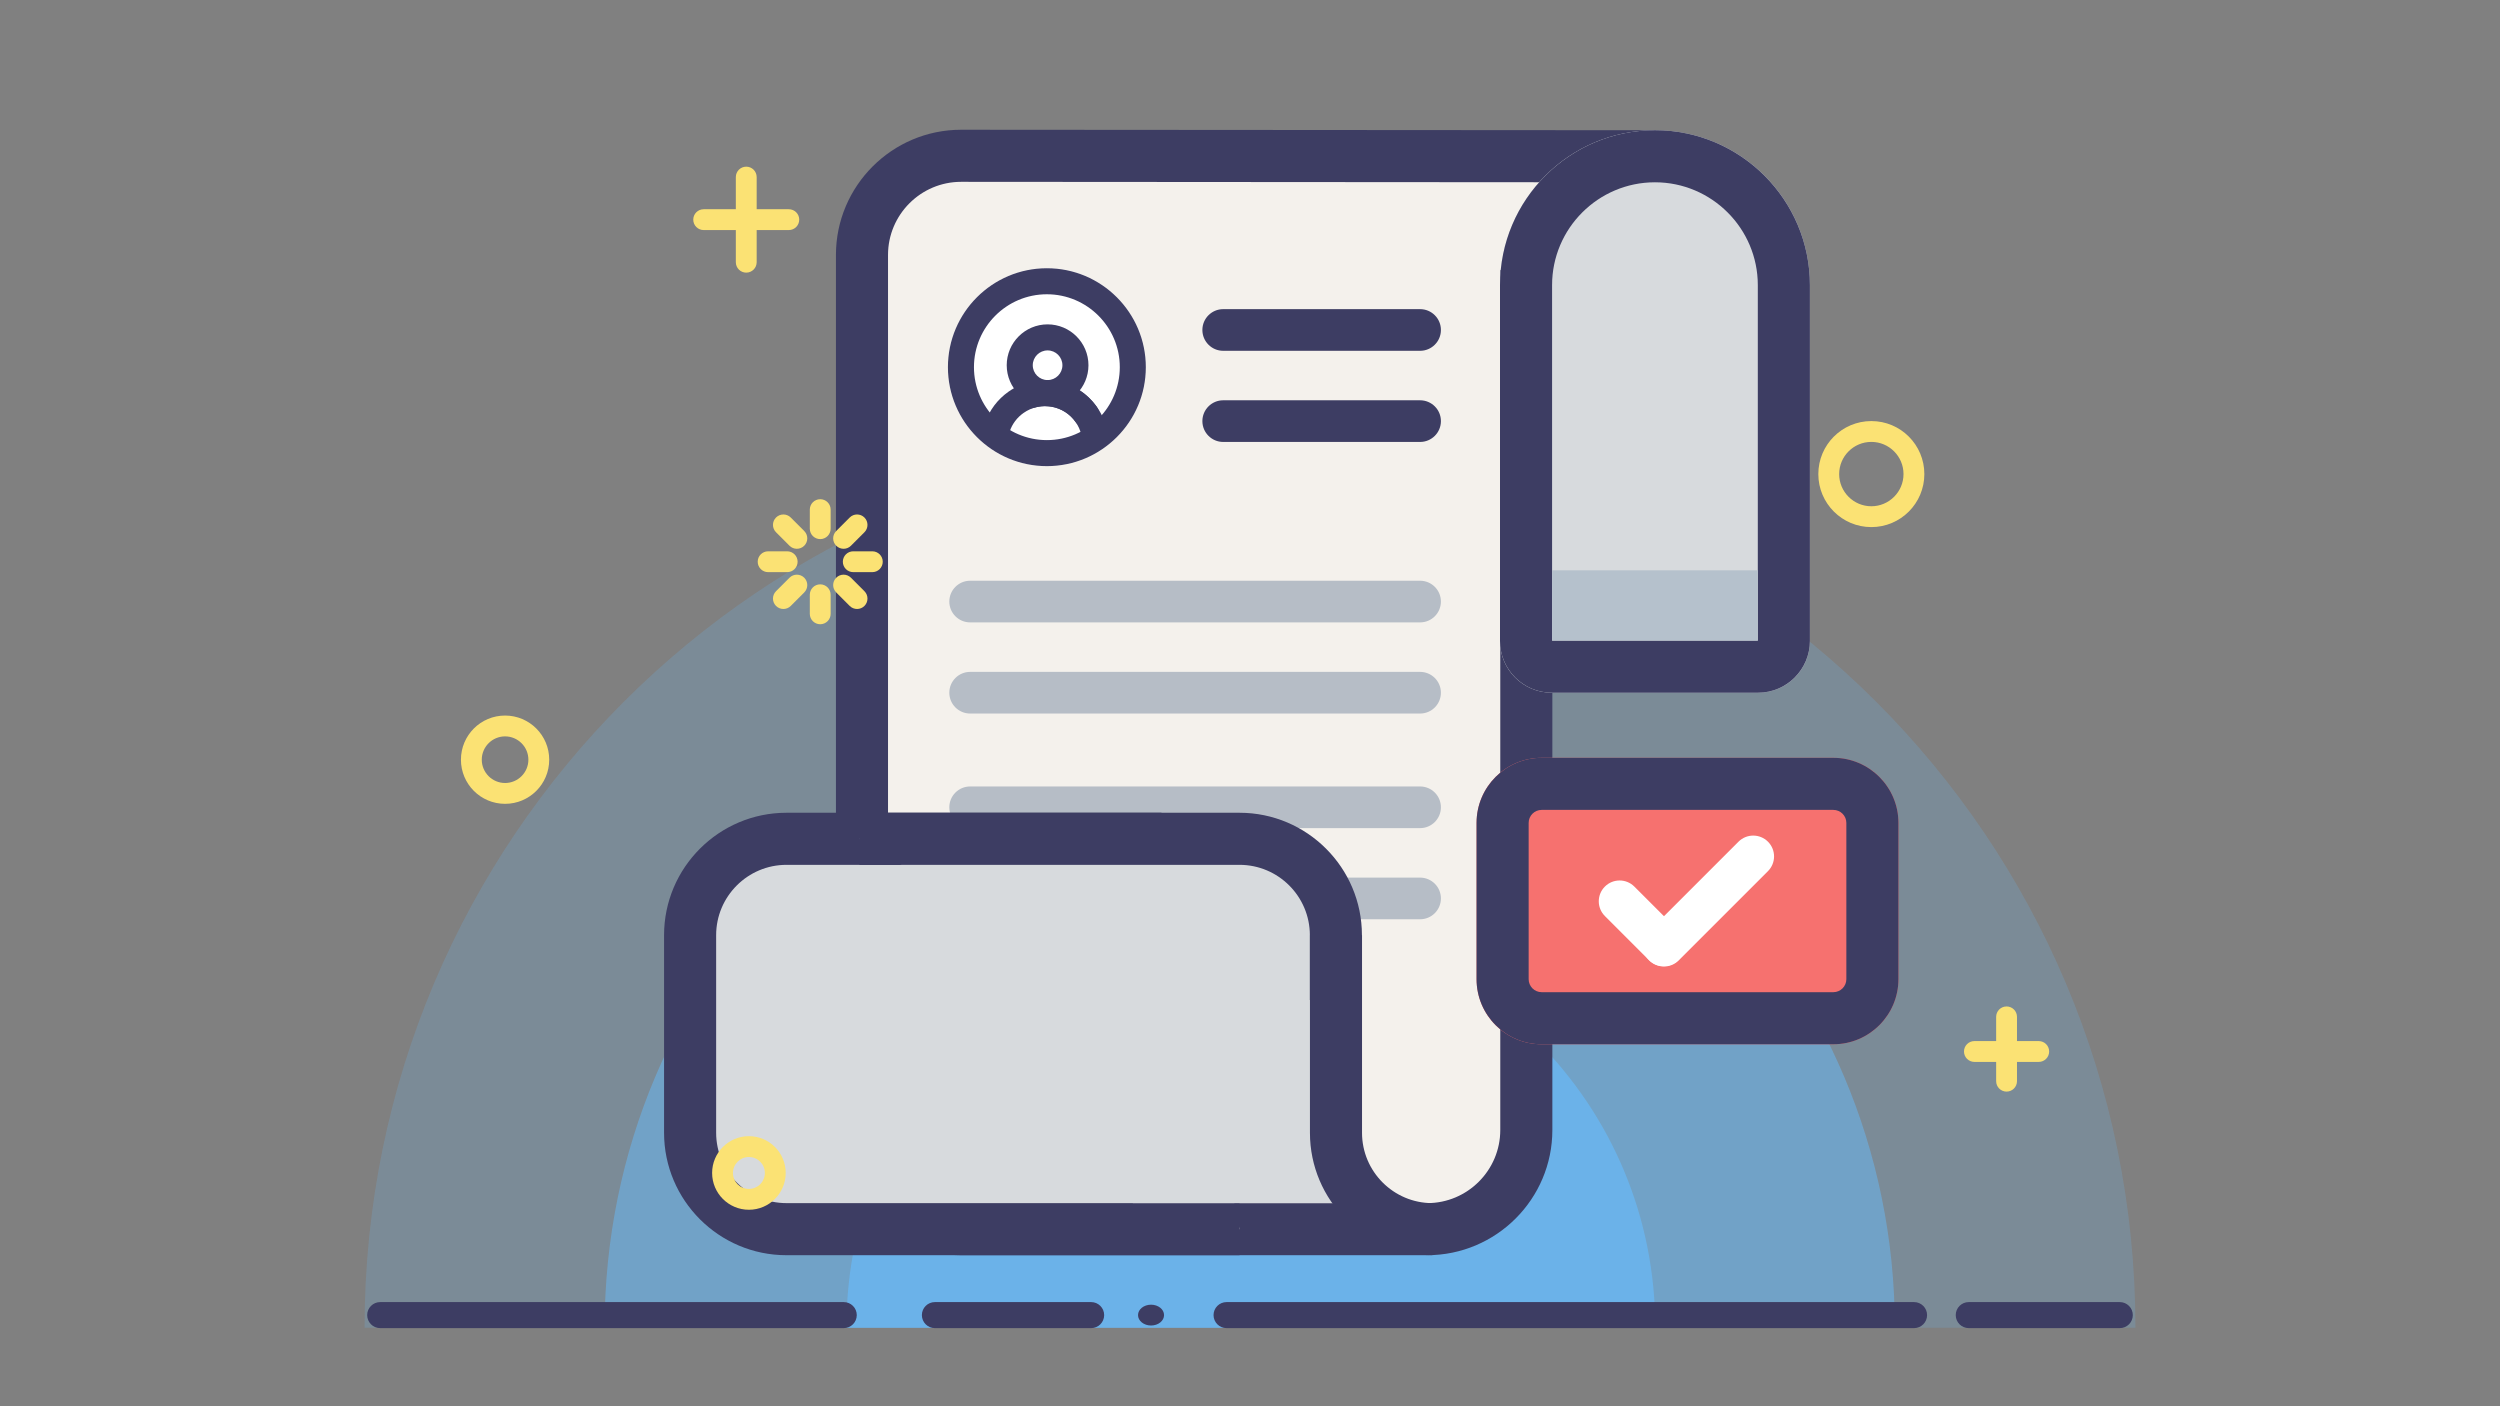 <?xml version="1.0" encoding="utf-8"?>
<!-- Generator: Adobe Illustrator 16.0.0, SVG Export Plug-In . SVG Version: 6.00 Build 0)  -->
<!DOCTYPE svg PUBLIC "-//W3C//DTD SVG 1.1//EN" "http://www.w3.org/Graphics/SVG/1.1/DTD/svg11.dtd">
<svg version="1.1" id="图层_1" xmlns="http://www.w3.org/2000/svg" xmlns:xlink="http://www.w3.org/1999/xlink" x="0px" y="0px"
	 width="960px" height="540px" viewBox="0 0 960 540" enable-background="new 0 0 960 540" xml:space="preserve">
<rect x="0" y="0" width="960" height="540" fill="#808080" stroke="none"/>
<g id="组_766">
	<path id="路径_1806" opacity="0.2" fill="#69BAF9" enable-background="new    " d="M820,509.85c0-187.776-152.223-340-340-340
		c-187.777,0-340,152.223-340,340"/>
	<path id="路径_1807" opacity="0.5" fill="#69BAF9" enable-background="new    " d="M727.618,509.85
		c0-136.812-110.908-247.72-247.719-247.72c-136.812,0-247.72,110.908-247.72,247.72"/>
	<path id="路径_1808" opacity="0.7" fill="#69BAF9" enable-background="new    " d="M635.6,509.85
		c0.219-85.755-69.122-155.45-154.878-155.668c-85.755-0.219-155.45,69.122-155.669,154.878c0,0.263,0,0.526,0,0.79"/>
</g>
<g id="组_764" transform="translate(-72.295)">
	<path fill="#3D3D63" d="M807.295,510h-264c-2.761,0-5-2.238-5-5s2.239-5,5-5h264c2.762,0,5,2.238,5,5S810.057,510,807.295,510z"/>
	<path fill="#3D3D63" d="M886.295,510h-58c-2.762,0-5-2.238-5-5s2.238-5,5-5h58c2.762,0,5,2.238,5,5S889.057,510,886.295,510z"/>
	<path fill="#3D3D63" d="M491.295,510h-60c-2.761,0-5-2.238-5-5s2.239-5,5-5h60c2.761,0,5,2.238,5,5S494.056,510,491.295,510z"/>
	<path fill="#3D3D63" d="M396.295,510h-178c-2.761,0-5-2.238-5-5s2.239-5,5-5h178c2.761,0,5,2.238,5,5S399.056,510,396.295,510z"/>
	<ellipse id="椭圆_336" fill="#3D3D63" cx="514.295" cy="505" rx="5" ry="4"/>
</g>
<g>
	<path id="路径_1912_1_" fill="#F4F1EC" d="M633.962,60.01c-44.739,0-264.886-0.188-264.886-0.188
		C348.047,59.822,331,76.869,331,97.898c0,0,0,0,0,0.001v336.023c-0.001,21.029,17.046,38.076,38.075,38.077c0,0,0,0,0.001,0
		h178.955c21.028-0.001,38.075-17.048,38.075-38.077V103.733"/>
	<path fill="#3D3D63" d="M548.031,481.999H369.076c-12.843-0.001-24.916-5.002-33.996-14.082S321,446.764,321,433.922V97.899
		c0-26.51,21.567-48.077,48.076-48.077c2.21,0.002,220.662,0.188,264.886,0.188v20c-44.231,0-262.693-0.186-264.894-0.188
		C353.595,69.822,341,82.417,341,97.898v336.024c0,7.5,2.92,14.551,8.223,19.854s12.353,8.224,19.853,8.224h178.956
		c15.48-0.001,28.075-12.596,28.075-28.077V103.733h20v330.189C596.106,460.431,574.54,481.998,548.031,481.999z"/>
</g>
<g id="矩形_1154" transform="translate(576 50)">
	<path fill="#D7DADD" d="M59.5,0L59.5,0C92.361,0,119,26.639,119,59.5v136.667C119,207.121,110.12,216,99.167,216H19.833
		C8.88,216,0,207.121,0,196.167V59.5C0,26.639,26.639,0,59.5,0z"/>
	<path fill="#3D3D63" d="M99.1,216H19.9C8.928,216,0,207.073,0,196.1V59.5C0,26.691,26.691,0,59.5,0S119,26.691,119,59.5v136.6
		C119,207.073,110.072,216,99.1,216z M20,196h79V59.5C99,37.72,81.28,20,59.5,20S20,37.72,20,59.5V196z"/>
</g>
<g>
	<path id="路径_1921_1_" fill="#9F9F9F" d="M469.714,126.709h75.601"/>
	<path fill="#3D3D63" d="M545.314,134.709h-75.601c-4.418,0-8-3.582-8-8s3.582-8,8-8h75.601c4.418,0,8,3.582,8,8
		S549.732,134.709,545.314,134.709z"/>
</g>
<g>
	<path id="路径_1924_1_" fill="#9F9F9F" d="M372.537,231h172.773"/>
	<path fill="#B6BDC6" d="M545.311,239H372.537c-4.418,0-8-3.582-8-8s3.582-8,8-8h172.773c4.418,0,8,3.582,8,8
		S549.729,239,545.311,239z"/>
</g>
<g>
	<path id="路径_1925_1_" fill="#9F9F9F" d="M372.537,310h172.773"/>
	<path fill="#B6BDC6" d="M545.311,318H372.537c-4.418,0-8-3.582-8-8s3.582-8,8-8h172.773c4.418,0,8,3.582,8,8
		S549.729,318,545.311,318z"/>
</g>
<g>
	<path id="路径_1922_1_" fill="#9F9F9F" d="M469.714,161.709h75.601"/>
	<path fill="#3D3D63" d="M545.314,169.709h-75.601c-4.418,0-8-3.582-8-8s3.582-8,8-8h75.601c4.418,0,8,3.582,8,8
		S549.732,169.709,545.314,169.709z"/>
</g>
<g>
	<path id="路径_1923_1_" fill="#9F9F9F" d="M372.537,266h172.773"/>
	<path fill="#B6BDC6" d="M545.311,274H372.537c-4.418,0-8-3.582-8-8s3.582-8,8-8h172.773c4.418,0,8,3.582,8,8
		S549.729,274,545.311,274z"/>
</g>
<g>
	<path id="路径_1926_1_" fill="#9F9F9F" d="M372.537,345h172.773"/>
	<path fill="#B6BDC6" d="M545.311,353H372.537c-4.418,0-8-3.582-8-8s3.582-8,8-8h172.773c4.418,0,8,3.582,8,8
		S549.729,353,545.311,353z"/>
</g>
<g id="椭圆_420" transform="translate(364 179) rotate(-90)">
	<circle fill="#FFFFFF" cx="38" cy="38" r="38"/>
	<path fill="#3D3D63" d="M0,38C0,17.047,17.047,0,38,0s38,17.047,38,38S58.953,76,38,76S0,58.953,0,38z M66,38
		c0-15.439-12.561-28-28-28S10,22.561,10,38s12.561,28,28,28S66,53.439,66,38z"/>
</g>
<g id="椭圆_421" transform="translate(386.579 124.556)">
	<ellipse fill="#FFFFFF" cx="15.695" cy="15.695" rx="15.695" ry="15.695"/>
	<path fill="#3D3D63" d="M15.695,31.39C7.041,31.39,0,24.349,0,15.695S7.041,0,15.695,0C24.349,0,31.39,7.041,31.39,15.695
		S24.349,31.39,15.695,31.39z M15.695,10C12.555,10,10,12.555,10,15.695s2.555,5.695,5.695,5.695c3.14,0,5.694-2.555,5.694-5.695
		S18.835,10,15.695,10z"/>
</g>
<g id="组_859" transform="translate(389.297 145.726) rotate(19)">
	<path fill="#3D3D63" d="M1.629,24.07c-0.51,0.176-1.057,0.271-1.627,0.271C-2.76,24.342-4.999,22.104-5,19.343
		C-5.002,14.186-3.406,9.251-0.384,5.072c3.81-5.27,9.444-8.74,15.864-9.773c6.42-1.032,12.858,0.498,18.127,4.308
		c2.238,1.618,2.74,4.744,1.122,6.982c-1.618,2.237-4.743,2.74-6.982,1.122c-3.105-2.245-6.898-3.146-10.681-2.538
		C13.284,5.78,9.965,7.826,7.72,10.931c-1.781,2.462-2.721,5.37-2.72,8.408C5.001,21.531,3.591,23.394,1.629,24.07z"/>
	<path fill="#3D3D63" d="M36.299,12.255c-1.972,0.679-4.24,0.069-5.586-1.674c-4.764-6.171-13.447-7.431-19.77-2.868
		C8.702,9.329,5.579,8.825,3.963,6.585C2.347,4.346,2.852,1.22,5.091-0.395c10.722-7.74,25.455-5.602,33.537,4.866
		c1.688,2.186,1.284,5.326-0.902,7.013C37.283,11.826,36.801,12.082,36.299,12.255z"/>
</g>
<g>
	<path id="路径_1914_1_" fill="#D7DADD" d="M446,322.1H302.012c-20.441,0-37.012,16.571-37.012,37.012v75.876
		c0,20.44,16.57,37.012,37.011,37.013c0.001,0,0.001,0,0.001,0H475.97"/>
	<path fill="#3D3D63" d="M475.97,482H302.012C276.088,481.999,255,460.909,255,434.987v-75.876
		c0-25.922,21.089-47.012,47.012-47.012H446v20H302.012c-14.895,0-27.012,12.117-27.012,27.012v75.876
		c0,14.895,12.117,27.012,27.011,27.013H475.97V482z"/>
</g>
<g>
	<path id="路径_1916_1_" fill="#D7DADD" d="M330,322.1h145.97c20.441,0,37.013,16.571,37.013,37.012v75.876"/>
	<path fill="#3D3D63" d="M522.982,434.987h-20v-75.876c0-14.895-12.118-27.012-27.013-27.012H330v-20h145.97
		c25.923,0,47.013,21.09,47.013,47.012V434.987z"/>
</g>
<rect id="矩形_1157" x="435" y="384" fill="#D7DADD" width="80" height="78"/>
<path fill="#3D3D63" d="M550.03,482c-25.923,0-47.013-21.09-47.013-47.012v-75.877h20v75.876c0,14.895,12.118,27.013,27.013,27.013
	V482z"/>
<g id="组_864" transform="translate(41)">
	<g id="矩形_1150" transform="translate(526 291)">
		<path fill="#F6716F" d="M25,0h112c13.807,0,25,11.193,25,25v60c0,13.807-11.193,25-25,25H25C11.193,110,0,98.807,0,85V25
			C0,11.193,11.193,0,25,0z"/>
		<path fill="#3D3D63" d="M137,110H25C11.215,110,0,98.785,0,85V25C0,11.215,11.215,0,25,0h112c13.785,0,25,11.215,25,25v60
			C162,98.785,150.785,110,137,110z M25,20c-2.757,0-5,2.243-5,5v60c0,2.757,2.243,5,5,5h112c2.757,0,5-2.243,5-5V25
			c0-2.757-2.243-5-5-5H25z"/>
	</g>
	<g id="组_860" transform="translate(0 -5)">
		<path fill="#FFFFFF" d="M597.83,376.004c-2.048,0-4.095-0.781-5.657-2.343l-16.9-16.9c-3.124-3.125-3.124-8.189,0-11.314
			c3.125-3.123,8.189-3.123,11.314,0l16.9,16.9c3.124,3.125,3.124,8.189,0,11.314C601.925,375.223,599.878,376.004,597.83,376.004z"
			/>
		<path fill="#FFFFFF" d="M597.967,376.137c-2.048,0-4.095-0.781-5.657-2.343c-3.124-3.125-3.124-8.189,0-11.314l34.272-34.272
			c3.125-3.123,8.189-3.123,11.314,0c3.124,3.125,3.124,8.189,0,11.314l-34.272,34.272
			C602.062,375.355,600.015,376.137,597.967,376.137z"/>
	</g>
</g>
<g id="组_816" transform="translate(177 68)">
	<g id="组_781" transform="translate(93.213 0)">
		<path fill="#FBE274" d="M32.692,20.346H0c-2.209,0-4-1.791-4-4s1.791-4,4-4h32.692c2.209,0,4,1.791,4,4
			S34.901,20.346,32.692,20.346z"/>
		<path fill="#FBE274" d="M16.346,36.692c-2.209,0-4-1.791-4-4V0c0-2.209,1.791-4,4-4s4,1.791,4,4v32.692
			C20.346,34.901,18.555,36.692,16.346,36.692z"/>
	</g>
	<g id="组_782" transform="translate(117.96 127.696)">
		<g id="组_775" transform="translate(0 0)">
			<g id="组_770" transform="translate(20.007 0)">
				<path fill="#FBE274" d="M0,44.014c-2.209,0-4-1.791-4-4v-7.322c0-2.209,1.791-4,4-4s4,1.791,4,4v7.322
					C4,42.223,2.209,44.014,0,44.014z"/>
				<path fill="#FBE274" d="M0,11.322c-2.209,0-4-1.791-4-4V0c0-2.209,1.791-4,4-4s4,1.791,4,4v7.322C4,9.531,2.209,11.322,0,11.322
					z"/>
			</g>
			<g id="组_771" transform="translate(40.014 20.007) rotate(90)">
				<path fill="#FBE274" d="M4,0v7.321c0,2.209-1.791,4-4,4s-4-1.791-4-4V0c0-2.209,1.791-4,4-4S4-2.209,4,0z"/>
				<path fill="#FBE274" d="M4,32.692v7.322c0,2.209-1.791,4-4,4s-4-1.791-4-4v-7.322c0-2.209,1.791-4,4-4S4,30.483,4,32.692z"/>
			</g>
			<g id="组_772" transform="translate(34.154 34.154) rotate(135)">
				<path fill="#FBE274" d="M2.828-2.829C3.552-2.105,4-1.105,4,0v7.322c0,2.209-1.791,4-4,4c-2.209-0.001-4-1.791-4-4V0
					c0-2.209,1.791-4,4-4C1.104-4,2.104-3.553,2.828-2.829z"/>
				<path fill="#FBE274" d="M2.829,29.864C3.553,30.588,4,31.588,4,32.692l-0.001,7.322c0,2.209-1.791,4-4,4
					c-2.209-0.001-4-1.792-4-4L-4,32.692c0-2.209,1.791-4,4-4C1.105,28.692,2.105,29.14,2.829,29.864z"/>
			</g>
			<g id="组_773" transform="translate(34.154 5.86) rotate(45)">
				<path fill="#FBE274" d="M2.829,42.842c-0.724,0.724-1.724,1.171-2.828,1.171c-2.209,0-4-1.791-4-4l0-7.321c0-2.21,1.791-4,4-4
					c2.209,0,4,1.791,4,4l0,7.321C4,41.118,3.553,42.118,2.829,42.842z"/>
				<path fill="#FBE274" d="M2.828,10.15C2.104,10.874,1.104,11.322,0,11.322c-2.209,0-4-1.791-4-4L-4,0c0-2.209,1.792-3.999,4-4
					c2.209,0,4,1.791,4,4l0,7.322C4,8.426,3.552,9.427,2.828,10.15z"/>
			</g>
		</g>
	</g>
	<g id="路径_1815" transform="translate(0 206.772)">
		<path fill="none" d="M16.95-0.001C7.589-0.001,0,7.589,0,16.951C0,26.311,7.589,33.9,16.95,33.9c9.361,0,16.95-7.589,16.95-16.949
			C33.9,7.589,26.311-0.001,16.95-0.001z"/>
		<path fill="#FBE274" d="M16.95,7.999c-4.935,0-8.95,4.016-8.95,8.95s4.015,8.95,8.95,8.95s8.95-4.016,8.95-8.95
			S21.885,7.999,16.95,7.999 M16.95-0.001c9.361,0,16.95,7.59,16.95,16.95S26.311,33.9,16.95,33.9S0,26.31,0,16.95
			S7.589-0.001,16.95-0.001z"/>
	</g>
	<g id="路径_1816" transform="translate(96.455 368.293)">
		<path fill="none" d="M14.127,0C6.325,0,0,6.325,0,14.127s6.325,14.127,14.127,14.127s14.127-6.325,14.127-14.127
			S21.929,0,14.127,0z"/>
		<path fill="#FBE274" d="M14.127,8C10.749,8,8,10.749,8,14.127c0,3.379,2.749,6.127,6.127,6.127s6.127-2.748,6.127-6.127
			C20.254,10.749,17.505,8,14.127,8 M14.127,0c7.802,0,14.127,6.325,14.127,14.127s-6.325,14.127-14.127,14.127S0,21.929,0,14.127
			S6.325,0,14.127,0z"/>
	</g>
	<g id="路径_1817" transform="translate(521.238 93.692)">
		<path fill="none" d="M20.356,0C9.114,0,0,9.114,0,20.356c0,11.243,9.113,20.356,20.355,20.356s20.356-9.113,20.356-20.356
			C40.712,9.114,31.598,0,20.356,0z"/>
		<path fill="#FBE274" d="M20.356,8C13.543,8,8,13.543,8,20.356s5.543,12.356,12.355,12.356c6.813,0,12.355-5.543,12.355-12.356
			S27.169,8,20.356,8 M20.356,0c11.242,0,20.355,9.114,20.355,20.356s-9.113,20.356-20.355,20.356S0,31.598,0,20.356
			S9.114,0,20.356,0z"/>
	</g>
	<g id="组_783" transform="translate(581.172 322.474)">
		<path fill="#FBE274" d="M24.703,17.301H0c-2.209,0-4-1.791-4-4s1.791-4,4-4h24.703c2.209,0,4,1.791,4,4
			S26.912,17.301,24.703,17.301z"/>
		<path fill="#FBE274" d="M12.352,28.703c-2.209,0-4-1.791-4-4V0.001c0-2.209,1.791-4,4-4s4,1.791,4,4v24.702
			C16.352,26.912,14.561,28.703,12.352,28.703z"/>
	</g>
</g>
<rect id="矩形_1211" x="596" y="219" fill="#B5C1CC" width="79" height="27"/>
</svg>
